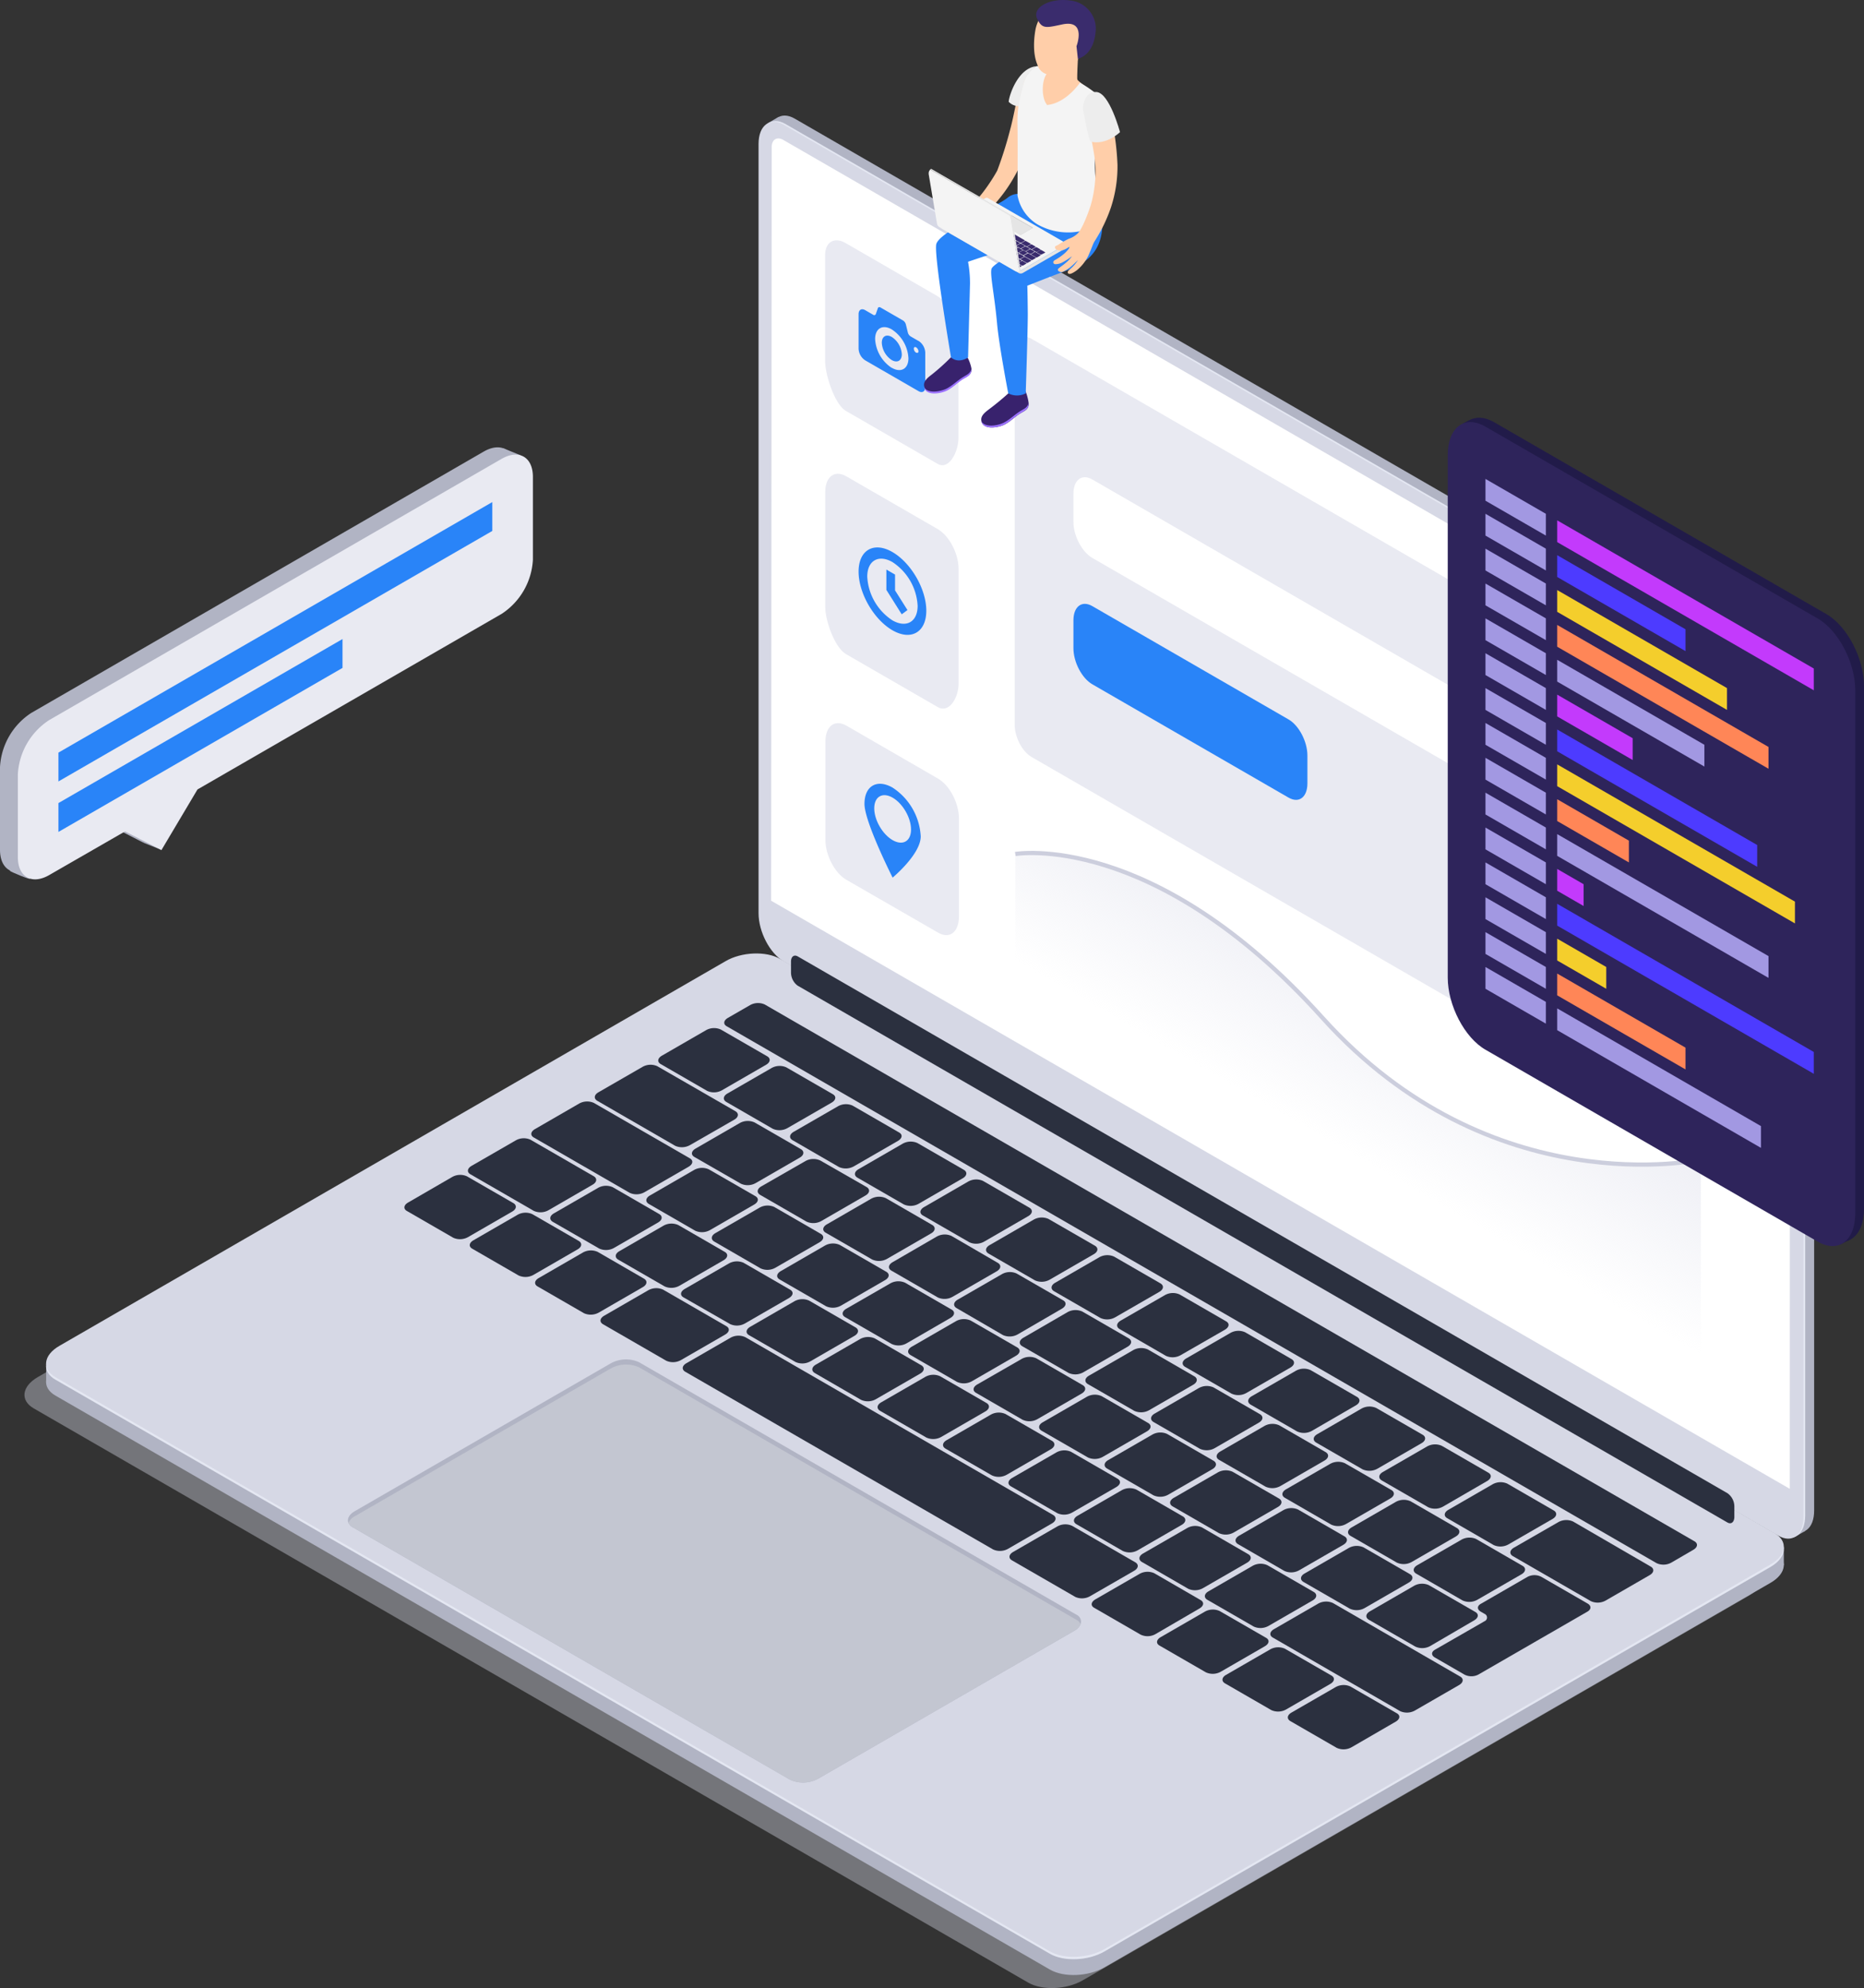 <svg id="图层_1" data-name="图层 1" xmlns="http://www.w3.org/2000/svg" xmlns:xlink="http://www.w3.org/1999/xlink" viewBox="0 0 468.85 500"><rect x="0" y="0" width="468.85" height="500" fill="#333333" stroke="none"/><defs><style>.cls-1{fill:#b1b4c4;}.cls-2{fill:#e4e7f2;}.cls-3,.cls-6{fill:#d6d8e5;}.cls-4{fill:#fff;}.cls-5{opacity:0.5;fill:url(#未命名的渐变);}.cls-5,.cls-6{isolation:isolate;}.cls-6{opacity:0.4;}.cls-7{fill:#2b303f;}.cls-8{fill:#c3c6d1;}.cls-9{fill:#e9eaf2;}.cls-10{fill:#2984f8;}.cls-11{fill:url(#未命名的渐变_2);}.cls-12{fill:none;stroke:#cccedd;stroke-miterlimit:10;stroke-width:1.06px;}.cls-13{fill:#ffcea9;}.cls-14{fill:#38226d;}.cls-15{fill:#9c73ff;}.cls-16{fill:#f4f4f4;}.cls-17{fill:#3a2c6d;}.cls-18{fill:#bfbfbf;}.cls-19{fill:#e5e5e5;}.cls-20{fill:#ededed;}.cls-21{fill:#211b49;}.cls-22{fill:#2e245b;}.cls-23{fill:#a298e2;}.cls-24{fill:#c33afc;}.cls-25{fill:#f4ce2c;}.cls-26{fill:#ff8657;}.cls-27{fill:#4d3bff;}</style><linearGradient id="未命名的渐变" x1="-148.98" y1="-1598.37" x2="-148.98" y2="-1431.1" gradientTransform="matrix(0.87, 0.5, 0, -1.15, 451.71, -1473.62)" gradientUnits="userSpaceOnUse"><stop offset="0.21" stop-color="#fff" stop-opacity="0"/><stop offset="1" stop-color="#fff" stop-opacity="0.2"/></linearGradient><linearGradient id="未命名的渐变_2" x1="351.23" y1="310.02" x2="351.23" y2="264.82" gradientTransform="matrix(0.87, 0.5, 0, -1.15, 36.07, 420.08)" gradientUnits="userSpaceOnUse"><stop offset="0" stop-color="#e9eaf2" stop-opacity="0.8"/><stop offset="1" stop-color="#e9eaf2" stop-opacity="0"/></linearGradient></defs><title>2</title><g id="Слой_2" data-name="Слой 2"><g id="Слой_1-2" data-name="Слой 1-2"><g id="Laptop"><path class="cls-1" d="M450,384.63,199.93,240.23c-3.51-2-6.35-7.46-6.35-12.13V34.63c0-4.68,2.84-6.83,6.35-4.8L450,174.23c3.51,2,6.35,7.46,6.35,12.13V379.83C456.39,384.51,453.55,386.66,450,384.63Z" transform="translate(-0.04 0)"/><polygon class="cls-1" points="451.29 386.63 454.06 385.03 452.86 376.82 451.29 386.63"/><path class="cls-1" d="M193.13,31l2.73-1.58,3.92,2.24s-4.18.63-4.28.61S193.13,31,193.13,31Z" transform="translate(-0.04 0)"/><path class="cls-2" d="M447.75,386,197.64,241.56c-3.51-2-6.36-7.46-6.36-12.14V36c0-4.68,2.85-6.83,6.36-4.8L447.75,175.6c3.51,2,6.35,7.46,6.35,12.14V381.16C454.1,385.83,451.26,388,447.75,386Z" transform="translate(-0.04 0)"/><path class="cls-3" d="M447.31,386.21,197.2,241.81c-3.51-2-6.36-7.46-6.36-12.14V36.2c0-4.67,2.85-6.82,6.36-4.8L447.31,175.8c3.5,2,6.35,7.46,6.35,12.14V381.41C453.66,386.09,450.81,388.24,447.31,386.21Z" transform="translate(-0.04 0)"/><path class="cls-4" d="M450.22,374.44,194,226.53,194.15,37c0-1.94,1.36-2.73,3-1.76l250.11,144.4a6.74,6.74,0,0,1,3,5.27Z" transform="translate(-0.04 0)"/><path class="cls-5" d="M450.14,374.45,194,226.54,194.08,37c0-1.94,1.36-2.73,3-1.76l250.11,144.4a6.74,6.74,0,0,1,3,5.27Z" transform="translate(-0.04 0)"/><path class="cls-6" d="M258.67,498.63,8.56,354.23c-3.51-2-3.07-5.56,1-7.9l167.55-96.74c4-2.33,10.18-2.59,13.68-.56l250.12,144.4c3.5,2,3.06,5.56-1,7.9L272.35,498.07C268.3,500.4,262.17,500.66,258.67,498.63Z" transform="translate(-0.04 0)"/><path class="cls-1" d="M264.13,495.35,14,351c-3.51-2-3.07-5.56,1-7.9l167.55-96.73c4-2.34,10.18-2.6,13.69-.57L446.35,390.2c3.51,2,3.07,5.56-1,7.9L277.82,494.79C273.77,497.12,267.64,497.38,264.13,495.35Z" transform="translate(-0.04 0)"/><polygon class="cls-1" points="11.61 347.69 11.61 342.97 16.91 345.19 11.61 347.69"/><polygon class="cls-1" points="448.68 393.68 448.68 389.07 444.76 390.42 447.36 394.24 448.68 393.68"/><path class="cls-2" d="M264.13,491.38,14,347c-3.51-2-3.07-5.56,1-7.9l167.55-96.74c4-2.34,10.18-2.59,13.69-.56L446.35,386.2c3.51,2,3.07,5.56-1,7.9L277.82,490.81C273.77,493.15,267.64,493.41,264.13,491.38Z" transform="translate(-0.04 0)"/><path class="cls-3" d="M264.13,490.77,14,346.37c-3.51-2-3.07-5.57,1-7.9l167.55-96.74c4-2.34,10.18-2.59,13.69-.57L446.35,385.57c3.51,2,3.07,5.56-1,7.9L277.82,490.2C273.77,492.54,267.64,492.79,264.13,490.77Z" transform="translate(-0.04 0)"/><path class="cls-7" d="M177.91,274.36l-11.64-6.72c-1-.55-.83-1.51.26-2.14l11.12-6.42a4.12,4.12,0,0,1,3.7-.15L193,265.65c.95.55.83,1.51-.27,2.14l-11.11,6.42A4.14,4.14,0,0,1,177.91,274.36Z" transform="translate(-0.04 0)"/><path class="cls-7" d="M194.4,283.88l-11.65-6.73c-.95-.54-.83-1.5.27-2.14l11.11-6.41a4.14,4.14,0,0,1,3.71-.15l11.64,6.72c1,.55.83,1.51-.26,2.14l-11.12,6.41A4.09,4.09,0,0,1,194.4,283.88Z" transform="translate(-0.04 0)"/><path class="cls-7" d="M211.07,293.51l-11.64-6.73c-1-.55-.83-1.51.26-2.14l11.12-6.41a4.09,4.09,0,0,1,3.7-.16l11.65,6.73c1,.54.83,1.5-.27,2.14l-11.11,6.41A4.18,4.18,0,0,1,211.07,293.51Z" transform="translate(-0.04 0)"/><path class="cls-7" d="M227.37,302.91l-11.65-6.72c-.95-.55-.83-1.51.27-2.14l11.11-6.42a4.14,4.14,0,0,1,3.71-.15l11.65,6.72c.95.55.83,1.51-.27,2.14l-11.11,6.42A4.14,4.14,0,0,1,227.37,302.91Z" transform="translate(-0.04 0)"/><path class="cls-7" d="M243.86,312.43l-11.65-6.72c-1-.55-.83-1.51.27-2.14l11.11-6.42a4.14,4.14,0,0,1,3.71-.15l11.64,6.72c.95.55.83,1.51-.27,2.14l-11.11,6.42A4.12,4.12,0,0,1,243.86,312.43Z" transform="translate(-0.04 0)"/><path class="cls-7" d="M260.34,322l-11.64-6.72c-.95-.55-.84-1.51.26-2.14l11.11-6.42a4.14,4.14,0,0,1,3.71-.15l11.65,6.72c.95.55.83,1.51-.27,2.14l-11.11,6.42A4.14,4.14,0,0,1,260.34,322Z" transform="translate(-0.04 0)"/><path class="cls-7" d="M276.83,331.47l-11.65-6.72c-.95-.55-.83-1.51.27-2.14l11.11-6.42a4.14,4.14,0,0,1,3.71-.15l11.64,6.72c.95.55.83,1.51-.26,2.14l-11.12,6.41A4.09,4.09,0,0,1,276.83,331.47Z" transform="translate(-0.04 0)"/><path class="cls-7" d="M293.31,341l-11.64-6.73c-.95-.55-.83-1.5.26-2.14l11.12-6.41a4.09,4.09,0,0,1,3.7-.16l11.65,6.73c1,.55.83,1.5-.27,2.14L297,340.83A4.1,4.1,0,0,1,293.31,341Z" transform="translate(-0.04 0)"/><path class="cls-7" d="M309.8,350.5l-11.65-6.72c-.95-.55-.83-1.51.27-2.14l11.11-6.41a4.11,4.11,0,0,1,3.71-.16l11.64,6.73c.95.54.83,1.5-.26,2.14l-11.11,6.41A4.14,4.14,0,0,1,309.8,350.5Z" transform="translate(-0.04 0)"/><path class="cls-7" d="M326.28,360l-11.64-6.72c-.95-.55-.83-1.51.26-2.14l11.1-6.4a4.12,4.12,0,0,1,3.7-.15l11.65,6.72c.95.55.83,1.51-.27,2.14L330,359.87A4.13,4.13,0,0,1,326.28,360Z" transform="translate(-0.04 0)"/><path class="cls-7" d="M342.77,369.54l-11.65-6.72c-.95-.55-.83-1.51.27-2.14l11.11-6.42a4.14,4.14,0,0,1,3.71-.15l11.65,6.72c.95.55.83,1.51-.27,2.14l-11.11,6.42A4.14,4.14,0,0,1,342.77,369.54Z" transform="translate(-0.04 0)"/><path class="cls-7" d="M359.26,379.06l-11.65-6.72c-.95-.55-.83-1.51.27-2.14L359,363.78a4.14,4.14,0,0,1,3.71-.15l11.64,6.72c1,.55.83,1.51-.27,2.14L363,378.91A4.11,4.11,0,0,1,359.26,379.06Z" transform="translate(-0.04 0)"/><path class="cls-7" d="M375.74,388.58l-11.64-6.73c-1-.55-.84-1.5.26-2.14l11.11-6.41a4.11,4.11,0,0,1,3.71-.16l11.65,6.73c.95.55.83,1.5-.27,2.14l-11.11,6.41A4.11,4.11,0,0,1,375.74,388.58Z" transform="translate(-0.04 0)"/><path class="cls-7" d="M400.17,402.68l-19.59-11.31c-.95-.55-.83-1.51.27-2.14L392,382.82a4.11,4.11,0,0,1,3.71-.16L415.25,394c.95.55.83,1.51-.26,2.14l-11.12,6.42A4.12,4.12,0,0,1,400.17,402.68Z" transform="translate(-0.04 0)"/><path class="cls-7" d="M186.39,297.7,174.74,291c-1-.55-.83-1.51.27-2.14l11.11-6.42a4.14,4.14,0,0,1,3.71-.15L201.47,289c.95.55.83,1.51-.26,2.14l-11.12,6.42A4.12,4.12,0,0,1,186.39,297.7Z" transform="translate(-0.04 0)"/><path class="cls-7" d="M202.9,307.24l-11.64-6.72c-.95-.55-.83-1.51.26-2.14L202.64,292a4.12,4.12,0,0,1,3.7-.15L218,298.53c.95.55.83,1.51-.27,2.14l-11.11,6.42A4.13,4.13,0,0,1,202.9,307.24Z" transform="translate(-0.04 0)"/><path class="cls-7" d="M219.42,316.77l-11.65-6.72c-1-.55-.83-1.51.27-2.14l11.11-6.42a4.14,4.14,0,0,1,3.71-.15l11.64,6.72c.95.55.83,1.51-.26,2.14l-11.12,6.42A4.12,4.12,0,0,1,219.42,316.77Z" transform="translate(-0.04 0)"/><path class="cls-7" d="M235.93,326.31l-11.65-6.73c-.95-.54-.83-1.5.27-2.14L235.66,311a4.11,4.11,0,0,1,3.71-.16L251,317.6c.95.55.83,1.5-.27,2.14l-11.11,6.41A4.07,4.07,0,0,1,235.93,326.31Z" transform="translate(-0.04 0)"/><path class="cls-7" d="M252.31,335.77,240.67,329c-.95-.55-.83-1.5.26-2.14l11.12-6.41a4.09,4.09,0,0,1,3.7-.16L267.4,327c1,.54.83,1.5-.27,2.14L256,335.61A4.13,4.13,0,0,1,252.31,335.77Z" transform="translate(-0.04 0)"/><path class="cls-7" d="M268.83,345.3l-11.65-6.72c-.95-.55-.83-1.51.27-2.14L268.56,330a4.14,4.14,0,0,1,3.71-.15l11.64,6.72c.95.55.83,1.51-.26,2.14l-11.12,6.42A4.12,4.12,0,0,1,268.83,345.3Z" transform="translate(-0.04 0)"/><path class="cls-7" d="M285.34,354.83l-11.65-6.72c-.95-.55-.83-1.51.27-2.14l11.11-6.41a4.11,4.11,0,0,1,3.71-.16l11.65,6.73c.95.54.83,1.5-.27,2.14l-11.11,6.41A4.14,4.14,0,0,1,285.34,354.83Z" transform="translate(-0.04 0)"/><path class="cls-7" d="M301.85,364.37l-11.64-6.72c-.95-.55-.83-1.51.27-2.14l11.11-6.42a4.12,4.12,0,0,1,3.7-.15l11.65,6.72c.95.55.83,1.51-.27,2.14l-11.11,6.42A4.14,4.14,0,0,1,301.85,364.37Z" transform="translate(-0.04 0)"/><path class="cls-7" d="M318.37,373.9l-11.65-6.72c-1-.55-.83-1.51.27-2.14l11.11-6.42a4.14,4.14,0,0,1,3.71-.15l11.64,6.72c.95.55.84,1.51-.26,2.14l-11.11,6.42A4.14,4.14,0,0,1,318.37,373.9Z" transform="translate(-0.04 0)"/><path class="cls-7" d="M334.88,383.44l-11.64-6.73c-.95-.54-.83-1.5.26-2.14l11.12-6.41a4.16,4.16,0,0,1,3.7-.16L350,374.73c.95.55.83,1.51-.27,2.14l-11.11,6.41A4.11,4.11,0,0,1,334.88,383.44Z" transform="translate(-0.04 0)"/><path class="cls-7" d="M351.4,393l-11.65-6.72c-.95-.55-.83-1.51.27-2.14l11.11-6.42a4.14,4.14,0,0,1,3.71-.15l11.64,6.72c.95.55.83,1.51-.26,2.14l-11.12,6.42A4.12,4.12,0,0,1,351.4,393Z" transform="translate(-0.04 0)"/><path class="cls-7" d="M367.91,402.51l-11.64-6.73c-.95-.55-.84-1.5.26-2.14l11.11-6.41a4.11,4.11,0,0,1,3.71-.16L383,393.8c.95.55.83,1.5-.27,2.14l-11.11,6.41A4.11,4.11,0,0,1,367.91,402.51Z" transform="translate(-0.04 0)"/><path class="cls-7" d="M169.87,288.17l-19.58-11.31c-.95-.55-.83-1.5.26-2.14l11.12-6.41a4.09,4.09,0,0,1,3.7-.16L185,279.46c.95.55.83,1.51-.27,2.14L173.58,288A4.15,4.15,0,0,1,169.87,288.17Z" transform="translate(-0.04 0)"/><path class="cls-7" d="M399.37,403.29l-11.64-6.72a3.77,3.77,0,0,0-3.46,0l-11.74,6.78c-1,.55-1,1.44,0,2l.93.54a1,1,0,0,1,0,1.84L361,414.89c-1,.56-1,1.45,0,2l7.41,4.28a3.81,3.81,0,0,0,3.45,0l11.62-6.7,2.4-1.39,1.73-1,1.74-1,10-5.77C400.32,404.73,400.32,403.84,399.37,403.29Z" transform="translate(-0.04 0)"/><path class="cls-7" d="M114.06,311.3l-11.64-6.72c-1-.55-.83-1.51.26-2.14L113.8,296a4.12,4.12,0,0,1,3.7-.15l11.65,6.72c.95.55.83,1.51-.27,2.14l-11.11,6.42A4.15,4.15,0,0,1,114.06,311.3Z" transform="translate(-0.04 0)"/><path class="cls-7" d="M130.5,320.79l-11.64-6.72c-1-.55-.83-1.51.26-2.14l11.12-6.42a4.12,4.12,0,0,1,3.7-.15l11.65,6.72c.95.55.83,1.51-.27,2.14l-11.11,6.42A4.14,4.14,0,0,1,130.5,320.79Z" transform="translate(-0.04 0)"/><path class="cls-7" d="M146.94,330.28l-11.64-6.72c-1-.55-.84-1.51.26-2.14L146.67,315a4.14,4.14,0,0,1,3.71-.15L162,321.57c.95.55.83,1.51-.27,2.14l-11.11,6.42A4.15,4.15,0,0,1,146.94,330.28Z" transform="translate(-0.04 0)"/><path class="cls-7" d="M286.94,411.11l-11.65-6.73c-1-.54-.83-1.5.27-2.14l11.11-6.41a4.11,4.11,0,0,1,3.71-.16L302,402.4c1,.55.83,1.5-.27,2.14L290.64,411A4.06,4.06,0,0,1,286.94,411.11Z" transform="translate(-0.04 0)"/><path class="cls-7" d="M303.37,420.6l-11.64-6.72c-1-.55-.83-1.51.26-2.14l11.12-6.42a4.12,4.12,0,0,1,3.7-.15l11.65,6.72c1,.55.83,1.51-.27,2.14l-11.11,6.42A4.14,4.14,0,0,1,303.37,420.6Z" transform="translate(-0.04 0)"/><path class="cls-7" d="M319.81,430.09l-11.64-6.72c-.95-.55-.83-1.51.26-2.14l11.12-6.42a4.12,4.12,0,0,1,3.7-.15l11.65,6.72c1,.55.83,1.51-.27,2.14l-11.11,6.42A4.14,4.14,0,0,1,319.81,430.09Z" transform="translate(-0.04 0)"/><path class="cls-7" d="M336.25,439.58l-11.64-6.72c-.95-.55-.83-1.51.26-2.14L336,424.3a4.12,4.12,0,0,1,3.7-.15l11.65,6.72c1,.55.83,1.51-.27,2.14L340,439.43A4.13,4.13,0,0,1,336.25,439.58Z" transform="translate(-0.04 0)"/><path class="cls-7" d="M167.61,342.22l-15.88-9.17c-.95-.55-.83-1.51.27-2.14l11.11-6.42a4.14,4.14,0,0,1,3.71-.15l15.88,9.17c1,.55.83,1.5-.27,2.14l-11.11,6.41A4.11,4.11,0,0,1,167.61,342.22Z" transform="translate(-0.04 0)"/><path class="cls-7" d="M270.5,401.62l-15.88-9.17c-1-.55-.83-1.51.26-2.14L266,383.89a4.12,4.12,0,0,1,3.7-.15l15.88,9.17c.95.55.83,1.5-.26,2.14l-11.12,6.41A4.09,4.09,0,0,1,270.5,401.62Z" transform="translate(-0.04 0)"/><path class="cls-7" d="M249.82,389.68,172.41,345c-.95-.55-.83-1.51.26-2.14l11.12-6.42a4.12,4.12,0,0,1,3.7-.15L264.91,381c.95.55.83,1.51-.27,2.14l-11.11,6.42A4.14,4.14,0,0,1,249.82,389.68Z" transform="translate(-0.04 0)"/><path class="cls-7" d="M174.89,309.52l-11.64-6.72c-.95-.55-.83-1.51.27-2.14l11.11-6.42a4.12,4.12,0,0,1,3.7-.15L190,300.81c1,.55.83,1.51-.27,2.14l-11.11,6.42A4.12,4.12,0,0,1,174.89,309.52Z" transform="translate(-0.04 0)"/><path class="cls-7" d="M191.36,319l-11.64-6.73c-.95-.55-.83-1.5.26-2.14l11.12-6.41a4.09,4.09,0,0,1,3.7-.16l11.65,6.73c1,.55.83,1.5-.27,2.14l-11.11,6.41A4.11,4.11,0,0,1,191.36,319Z" transform="translate(-0.04 0)"/><path class="cls-7" d="M207.83,328.53l-11.65-6.72c-1-.55-.83-1.51.27-2.14l11.11-6.42a4.14,4.14,0,0,1,3.71-.15l11.64,6.72c1,.55.84,1.51-.26,2.14l-11.11,6.42A4.14,4.14,0,0,1,207.83,328.53Z" transform="translate(-0.04 0)"/><path class="cls-7" d="M224.3,338l-11.65-6.72c-1-.55-.83-1.51.27-2.14L224,322.76a4.14,4.14,0,0,1,3.71-.15l11.64,6.72c1,.55.83,1.51-.26,2.14L228,337.89A4.12,4.12,0,0,1,224.3,338Z" transform="translate(-0.04 0)"/><path class="cls-7" d="M240.76,347.55l-11.64-6.72c-1-.55-.83-1.51.26-2.14l11.12-6.42a4.12,4.12,0,0,1,3.7-.15l11.65,6.72c1,.55.83,1.51-.27,2.14l-11.11,6.42A4.14,4.14,0,0,1,240.76,347.55Z" transform="translate(-0.04 0)"/><path class="cls-7" d="M257.23,357.06l-11.64-6.73c-1-.55-.84-1.5.26-2.14L257,341.78a4.11,4.11,0,0,1,3.71-.16l11.65,6.73c.95.55.83,1.5-.27,2.14L261,356.9A4.07,4.07,0,0,1,257.23,357.06Z" transform="translate(-0.04 0)"/><path class="cls-7" d="M273.7,366.56l-11.65-6.72c-.95-.55-.83-1.51.27-2.14l11.11-6.42a4.14,4.14,0,0,1,3.71-.15l11.64,6.72c1,.55.83,1.51-.26,2.14l-11.12,6.42A4.12,4.12,0,0,1,273.7,366.56Z" transform="translate(-0.04 0)"/><path class="cls-7" d="M290.17,376.07l-11.65-6.72c-.95-.55-.83-1.51.27-2.14l11.11-6.42a4.14,4.14,0,0,1,3.71-.15l11.64,6.72c.95.55.83,1.51-.27,2.14l-11.11,6.42A4.12,4.12,0,0,1,290.17,376.07Z" transform="translate(-0.04 0)"/><path class="cls-7" d="M306.63,385.58,295,378.86c-.95-.55-.83-1.51.26-2.14l11.12-6.42a4.12,4.12,0,0,1,3.7-.15l11.65,6.72c.95.55.83,1.51-.27,2.14l-11.11,6.42A4.13,4.13,0,0,1,306.63,385.58Z" transform="translate(-0.04 0)"/><path class="cls-7" d="M323.1,395.09l-11.65-6.73c-.95-.55-.83-1.5.27-2.14l11.11-6.41a4.11,4.11,0,0,1,3.71-.16l11.65,6.73c.95.54.83,1.5-.27,2.14l-11.11,6.41A4.11,4.11,0,0,1,323.1,395.09Z" transform="translate(-0.04 0)"/><path class="cls-7" d="M339.57,404.59l-11.65-6.72c-.95-.55-.83-1.51.27-2.14l11.11-6.42a4.14,4.14,0,0,1,3.71-.15l11.64,6.72c1,.55.83,1.51-.26,2.14l-11.12,6.42A4.12,4.12,0,0,1,339.57,404.59Z" transform="translate(-0.04 0)"/><path class="cls-7" d="M356,414.1l-11.64-6.72c-.95-.55-.83-1.51.27-2.14l11.11-6.42a4.12,4.12,0,0,1,3.7-.15l11.65,6.72c1,.55.83,1.51-.27,2.14L359.74,414A4.11,4.11,0,0,1,356,414.1Z" transform="translate(-0.04 0)"/><path class="cls-7" d="M158.43,300l-24.09-13.9c-1-.55-.83-1.51.27-2.14l11.11-6.42a4.14,4.14,0,0,1,3.71-.15l24.08,13.9c1,.55.83,1.51-.26,2.14l-11.12,6.42A4.12,4.12,0,0,1,158.43,300Z" transform="translate(-0.04 0)"/><path class="cls-7" d="M150.74,314l-11.64-6.7c-.95-.55-.84-1.5.26-2.14l11.11-6.41a4.11,4.11,0,0,1,3.71-.16l11.65,6.73c.95.54.83,1.5-.27,2.14l-11.11,6.41A4.11,4.11,0,0,1,150.74,314Z" transform="translate(-0.04 0)"/><path class="cls-7" d="M167.21,323.53l-11.65-6.72c-.95-.55-.83-1.51.27-2.14l11.11-6.42a4.14,4.14,0,0,1,3.71-.15l11.64,6.72c1,.55.83,1.51-.26,2.14l-11.12,6.42A4.12,4.12,0,0,1,167.21,323.53Z" transform="translate(-0.04 0)"/><path class="cls-7" d="M183.67,333,172,326.31c-1-.55-.83-1.5.27-2.14l11.11-6.41a4.11,4.11,0,0,1,3.71-.16l11.65,6.73c1,.55.83,1.5-.27,2.14l-11.11,6.41A4.1,4.1,0,0,1,183.67,333Z" transform="translate(-0.04 0)"/><path class="cls-7" d="M200.13,342.54l-11.64-6.72c-1-.55-.83-1.51.27-2.14l11.11-6.42a4.12,4.12,0,0,1,3.7-.15l11.65,6.72c.95.55.83,1.51-.27,2.14l-11.11,6.42A4.14,4.14,0,0,1,200.13,342.54Z" transform="translate(-0.04 0)"/><path class="cls-7" d="M216.6,352.05,205,345.33c-.95-.55-.83-1.51.27-2.14l11.11-6.42a4.14,4.14,0,0,1,3.71-.15l11.64,6.72c1,.55.84,1.51-.26,2.14l-11.11,6.41A4.09,4.09,0,0,1,216.6,352.05Z" transform="translate(-0.04 0)"/><path class="cls-7" d="M233.06,361.55l-11.64-6.72c-.95-.55-.83-1.51.26-2.14l11.12-6.42a4.12,4.12,0,0,1,3.7-.15l11.65,6.72c.95.55.83,1.51-.27,2.14l-11.11,6.42A4.14,4.14,0,0,1,233.06,361.55Z" transform="translate(-0.04 0)"/><path class="cls-7" d="M249.53,371.06l-11.65-6.72c-.95-.55-.83-1.51.27-2.14l11.11-6.42a4.14,4.14,0,0,1,3.71-.15l11.64,6.72c.95.55.83,1.51-.26,2.14l-11.11,6.42A4.14,4.14,0,0,1,249.53,371.06Z" transform="translate(-0.04 0)"/><path class="cls-7" d="M266,380.57l-11.64-6.73c-1-.55-.83-1.5.26-2.14l11.12-6.41a4.09,4.09,0,0,1,3.7-.16l11.65,6.73c1,.54.83,1.5-.27,2.14l-11.11,6.41A4.11,4.11,0,0,1,266,380.57Z" transform="translate(-0.04 0)"/><path class="cls-7" d="M282.46,390.07l-11.65-6.72c-.95-.55-.83-1.51.27-2.14l11.11-6.42a4.14,4.14,0,0,1,3.71-.15l11.64,6.72c.95.55.83,1.51-.26,2.14l-11.12,6.42A4.12,4.12,0,0,1,282.46,390.07Z" transform="translate(-0.04 0)"/><path class="cls-7" d="M298.92,399.58l-11.64-6.73c-.95-.54-.83-1.5.26-2.14l11.12-6.41a4.09,4.09,0,0,1,3.7-.16L314,390.87c.95.55.83,1.5-.27,2.14l-11.11,6.41A4.09,4.09,0,0,1,298.92,399.58Z" transform="translate(-0.04 0)"/><path class="cls-7" d="M315.39,409.08l-11.65-6.72c-.95-.55-.83-1.51.27-2.14l11.11-6.42a4.14,4.14,0,0,1,3.71-.15l11.64,6.72c.95.55.83,1.51-.26,2.14l-11.12,6.42A4.12,4.12,0,0,1,315.39,409.08Z" transform="translate(-0.04 0)"/><path class="cls-7" d="M352.23,430.36l-32-18.49c-1-.55-.84-1.51.26-2.14l11.11-6.42a4.14,4.14,0,0,1,3.71-.15l32,18.49c.95.54.83,1.5-.27,2.14l-11.11,6.41A4.16,4.16,0,0,1,352.23,430.36Z" transform="translate(-0.04 0)"/><path class="cls-7" d="M134.28,304.52l-15.88-9.17c-1-.55-.83-1.51.26-2.14l11.12-6.41a4.09,4.09,0,0,1,3.7-.16l15.88,9.17c.95.55.83,1.51-.26,2.14L138,304.37A4.1,4.1,0,0,1,134.28,304.52Z" transform="translate(-0.04 0)"/><path class="cls-7" d="M416.71,393.13l-233.84-135c-1-.54-.83-1.5.27-2.14l5.56-3.2a4.09,4.09,0,0,1,3.7-.16l233.84,135c.95.55.83,1.5-.27,2.14L420.42,393A4.11,4.11,0,0,1,416.71,393.13Z" transform="translate(-0.04 0)"/><path class="cls-1" d="M271.85,408.48a3.52,3.52,0,0,1-1.62,1.68l-64.34,37.15a7.93,7.93,0,0,1-7.13.29l-110-63.49A2.42,2.42,0,0,1,87.68,383c-.4-1,.16-2.11,1.62-2.95l64.35-37.16a7.93,7.93,0,0,1,7.13-.29l110,63.49A1.94,1.94,0,0,1,271.85,408.48Z" transform="translate(-0.04 0)"/><path class="cls-8" d="M271.85,408.48a3.52,3.52,0,0,1-1.62,1.68l-64.34,37.15a7.93,7.93,0,0,1-7.13.29l-110-63.49A2.42,2.42,0,0,1,87.68,383a3.59,3.59,0,0,1,1.62-1.67l64.35-37.15a8,8,0,0,1,7.13-.3l110,63.5A2.42,2.42,0,0,1,271.85,408.48Z" transform="translate(-0.04 0)"/><path class="cls-7" d="M434.51,382.89l-233.84-135A4.13,4.13,0,0,1,199,244.6v-2.75c0-1.27.77-1.85,1.72-1.3l233.84,135a4.12,4.12,0,0,1,1.72,3.28v2.75C436.23,382.86,435.46,383.44,434.51,382.89Z" transform="translate(-0.04 0)"/><path class="cls-9" d="M236,234.56l-23.1-13.31c-2.89-1.67-5.24-6.16-5.24-10V186.48c0-3.86,2.35-5.63,5.24-4L236,195.83c2.9,1.67,5.24,6.16,5.24,10V230.6C241.2,234.46,238.86,236.23,236,234.56Z" transform="translate(-0.04 0)"/><path class="cls-9" d="M235.91,177.83l-23.06-13.31c-2.89-1.67-5.24-8.5-5.24-11.84V123.76c0-3.86,2.35-5.63,5.24-4l23.06,13.31c2.9,1.67,5.24,6.16,5.24,10V172C241.15,175.39,238.81,179.5,235.91,177.83Z" transform="translate(-0.04 0)"/><path class="cls-10" d="M224.51,158.51c-4.69-2.71-8.51-9.33-8.51-14.75s3.82-7.63,8.51-4.92,8.52,9.33,8.52,14.75S229.21,161.22,224.51,158.51Zm0-17.15c-3.49-2-6.33-.37-6.33,3.66a14,14,0,0,0,6.33,11c3.5,2,6.34.38,6.34-3.65A14,14,0,0,0,224.51,141.36Z" transform="translate(-0.04 0)"/><polygon class="cls-10" points="226.81 154.5 222.95 148.36 222.95 143.25 225.13 144.51 225.13 148.48 228.25 153.43 226.81 154.5"/><path class="cls-9" d="M235.88,116.66l-23.06-13.31c-2.89-1.68-5.24-9.2-5.24-12.55V64.18c0-3.34,2.35-4.7,5.24-3L235.88,74.5a11.57,11.57,0,0,1,5.24,9.07V110.2C241.12,113.51,238.78,118.33,235.88,116.66Z" transform="translate(-0.04 0)"/><path class="cls-10" d="M224.35,84.75c-1.39-.8-2.51-.15-2.51,1.46a5.54,5.54,0,0,0,2.51,4.35c1.39.8,2.52.15,2.52-1.45A5.6,5.6,0,0,0,224.35,84.75Zm6.71,1-2-1.16a1.64,1.64,0,0,1-.66-.93l-.52-2.11a1.71,1.71,0,0,0-.67-.93l-5.7-3.29c-.28-.16-.57-.09-.66.17l-.52,1.5a.43.43,0,0,1-.56.23l-.1-.06-2-1.16c-.92-.54-1.67-.1-1.67,1v8.72a3.69,3.69,0,0,0,1.67,2.9l13.42,7.75c.92.53,1.68.1,1.68-1V88.63a3.72,3.72,0,0,0-1.71-2.91Zm-6.71,6.78a9.29,9.29,0,0,1-4.19-7.26c0-2.68,1.88-3.76,4.19-2.42a9.24,9.24,0,0,1,4.19,7.26c0,2.64-1.87,3.73-4.19,2.39Zm6.12-3.83a1.27,1.27,0,0,1-.58-1c0-.38.26-.53.58-.34a1.28,1.28,0,0,1,.59,1c0,.35-.26.5-.59.31Z" transform="translate(-0.04 0)"/><path class="cls-10" d="M231.63,210.35c0,4.51-7.07,10.37-7.07,10.37s-7.08-14-7.08-18.54,3.17-6.34,7.08-4.09A15.65,15.65,0,0,1,231.63,210.35Z" transform="translate(-0.04 0)"/><ellipse class="cls-9" cx="224.56" cy="205.96" rx="3.78" ry="6.54" transform="translate(-72.93 139.87) rotate(-30)"/><path class="cls-9" d="M399.13,271,259.52,190.39c-2.36-1.35-4.26-5-4.26-8.13V88.43c0-3.13,1.9-4.57,4.26-3.21l139.61,80.6c2.35,1.36,4.25,5,4.25,8.14v93.82C403.38,270.92,401.48,272.36,399.13,271Z" transform="translate(-0.04 0)"/><path class="cls-4" d="M383,202.79,274.79,140.32c-2.62-1.52-4.75-5.58-4.75-9.07v-7.07c0-3.5,2.13-5.1,4.75-3.59L383,183.06c2.62,1.51,4.74,5.57,4.74,9.07v7.07C387.74,202.7,385.62,204.3,383,202.79Z" transform="translate(-0.04 0)"/><path class="cls-10" d="M324.15,200.6l-49.36-28.5c-2.62-1.51-4.75-5.57-4.75-9.07v-7c0-3.5,2.13-5.1,4.75-3.59l49.36,28.5c2.62,1.51,4.74,5.57,4.74,9.07v7C328.89,200.5,326.77,202.11,324.15,200.6Z" transform="translate(-0.04 0)"/><path class="cls-11" d="M427.86,291.64s-52.63,11.6-95.18-35.66-77.26-41.2-77.26-41.2v29.5l172.44,99.55Z" transform="translate(-0.04 0)"/><path class="cls-12" d="M427.86,291.64s-52.63,11.6-95.18-35.66-77.26-41.2-77.26-41.2" transform="translate(-0.04 0)"/></g><g id="Men_12" data-name="Men 12"><path id="_Контур_" data-name=" Контур " class="cls-13" d="M255.19,44.4a38.78,38.78,0,0,1-5.57,7.6c-.6.7-5.23-1.07-4.26-1.57s4-4.72,5.52-7.54a97.43,97.43,0,0,0,3.24-10.29c.95-3.45,1.77-8.51,2.47-10.89a4.65,4.65,0,0,1,3.54-3.61c1.67-.39,2.75.07,2.44,2.09C262,23.71,259.27,37.45,255.19,44.4Z" transform="translate(-0.04 0)"/><path class="cls-14" d="M257.84,98.25c-1.43,1.17-3.55.1-3.66.21a67.52,67.52,0,0,1-5.29,4.41c-.9.7-2.29,1.64-2,3,.45,2.41,4.32,1.67,5.78.93s2.66-2,4-2.82c1-.62,2-.93,2.11-2.18C258.87,101.05,258.1,98.22,257.84,98.25Z" transform="translate(-0.04 0)"/><path class="cls-15" d="M258.76,101.3c-.19,1.19-1.15,1.52-2.13,2.13-1.4.87-2.64,2.13-4.1,2.87s-4.71,1.36-5.66-.37c.51,2.33,4.32,1.6,5.76.87s2.66-2,4-2.82c1-.62,2-.93,2.11-2.18A2.79,2.79,0,0,0,258.76,101.3Z" transform="translate(-0.04 0)"/><path class="cls-14" d="M243.28,89.86c-1.43,1.17-3.94-.1-4.05,0a53.14,53.14,0,0,1-4.73,4.27c-.9.71-2.29,1.65-2,3,.45,2.42,4.32,1.68,5.79.94s2.65-2,4-2.83c1-.61,2-.93,2.11-2.17C244.48,92.32,243.54,89.83,243.28,89.86Z" transform="translate(-0.04 0)"/><path class="cls-15" d="M244.35,92.74c-.19,1.19-1.15,1.52-2.13,2.13-1.4.87-2.64,2.13-4.1,2.87s-4.72,1.36-5.66-.37c.51,2.33,4.31,1.6,5.76.87s2.65-2,4-2.83c1-.61,2-.92,2.11-2.17A2.79,2.79,0,0,0,244.35,92.74Z" transform="translate(-0.04 0)"/><path id="_Контур_2" data-name=" Контур 2" class="cls-10" d="M277,52.24c1.59,9.94-2.82,13.65-8.56,15.76-4.12,1.52-10,3.86-10,3.86s.08,2.18.12,7.07c0,4.31-.52,20-.52,20a4.81,4.81,0,0,1-4.4,0s-2.31-12.05-2.8-17.49c-.67-7.37-1.8-12.2-1.42-13.79.33-1.4,8.39-5.36,11-7.48l-16.89,5.66a29.52,29.52,0,0,1,.49,5.55c-.15,5.85-.48,18.52-.48,18.52s-2.31,1.67-4.29,0c0,0-4.25-25.07-3.73-28.39.49-3.15,15.37-9.59,18-11.81a4.21,4.21,0,0,1,3.3-.89Z" transform="translate(-0.04 0)"/><g id="_Группа_" data-name=" Группа "><g id="_Группа_2" data-name=" Группа 2"><path id="_Контур_3" data-name=" Контур 3" class="cls-16" d="M236.54,56.38l11.35-6.55a.63.63,0,0,1,.65,0l19.9,11.49-11.67,6.74Z" transform="translate(-0.04 0)"/><path class="cls-17" d="M257.3,65.65l.87.5c.07,0,.06.11,0,.16l-.83.48a.32.32,0,0,1-.27,0l-.87-.5c-.07,0-.06-.11,0-.16l.83-.48A.32.32,0,0,1,257.3,65.65Z" transform="translate(-0.04 0)"/><path class="cls-17" d="M256.08,65l.86.49c.07,0,.06.12,0,.16l-.82.48a.34.34,0,0,1-.28,0l-.86-.5c-.07,0-.06-.11,0-.16l.82-.47A.28.28,0,0,1,256.08,65Z" transform="translate(-0.04 0)"/><path class="cls-17" d="M254.84,64.23l.86.5c.07,0,.07.11,0,.16l-.82.47a.34.34,0,0,1-.28,0l-.86-.5c-.07,0-.06-.11,0-.16l.82-.48A.31.31,0,0,1,254.84,64.23Z" transform="translate(-0.04 0)"/><path class="cls-17" d="M253.63,63.53l.86.5c.07,0,.07.11,0,.16l-.82.48a.34.34,0,0,1-.28,0l-.86-.5c-.07,0-.06-.11,0-.16l.82-.48A.34.34,0,0,1,253.63,63.53Z" transform="translate(-0.04 0)"/><path class="cls-17" d="M252.4,62.82l.87.5c.07,0,.06.12,0,.16l-.83.48a.32.32,0,0,1-.27,0l-.87-.5c-.07,0-.06-.11,0-.16l.83-.47A.29.29,0,0,1,252.4,62.82Z" transform="translate(-0.04 0)"/><path class="cls-17" d="M251.18,62.12l.87.5c.07,0,.06.11,0,.16l-.83.47a.32.32,0,0,1-.27,0l-.87-.5c-.07,0-.06-.11,0-.15l.83-.48A.32.32,0,0,1,251.18,62.12Z" transform="translate(-0.04 0)"/><path class="cls-17" d="M250,61.41l.86.5c.07,0,.06.11,0,.16l-.82.48a.34.34,0,0,1-.28,0l-.86-.5c-.07,0-.07-.11,0-.16l.82-.48A.34.34,0,0,1,250,61.41Z" transform="translate(-0.04 0)"/><path class="cls-17" d="M248.73,60.7l.87.5c.07,0,.06.12,0,.16l-.83.48a.32.32,0,0,1-.27,0l-.87-.5c-.07,0-.06-.11,0-.16l.83-.47A.29.29,0,0,1,248.73,60.7Z" transform="translate(-0.04 0)"/><path class="cls-17" d="M247.51,60l.86.5c.07,0,.06.11,0,.16l-.82.47a.34.34,0,0,1-.28,0l-.86-.5c-.07,0-.06-.11,0-.15l.82-.48A.34.34,0,0,1,247.51,60Z" transform="translate(-0.04 0)"/><path class="cls-17" d="M246.28,59.29l.87.5c.07,0,.06.11,0,.16l-.83.48a.32.32,0,0,1-.27,0l-.87-.5c-.07,0-.06-.11,0-.16l.83-.48A.32.32,0,0,1,246.28,59.29Z" transform="translate(-0.04 0)"/><path class="cls-17" d="M245.06,58.58l.86.5c.07,0,.07.11,0,.16l-.82.48a.34.34,0,0,1-.28,0l-.86-.5c-.07,0-.06-.11,0-.16l.82-.47A.31.31,0,0,1,245.06,58.58Z" transform="translate(-0.04 0)"/><path class="cls-17" d="M243.84,57.88l.86.5c.07,0,.06.11,0,.16l-.83.47a.32.32,0,0,1-.27,0l-.87-.5c-.07,0-.06-.11,0-.16l.83-.47A.34.34,0,0,1,243.84,57.88Z" transform="translate(-0.04 0)"/><path class="cls-17" d="M242.61,57.17l.87.5c.07,0,.06.11,0,.16l-.83.47a.32.32,0,0,1-.27,0l-.87-.5c-.07,0-.06-.12,0-.16l.83-.48A.29.29,0,0,1,242.61,57.17Z" transform="translate(-0.04 0)"/><path class="cls-17" d="M240.8,56.12l1.45.84c.07,0,.06.11,0,.16l-.82.48a.34.34,0,0,1-.28,0l-1.45-.84c-.07,0-.07-.11,0-.16l.82-.48A.34.34,0,0,1,240.8,56.12Z" transform="translate(-0.04 0)"/><path class="cls-17" d="M256.67,63.92l.87.5c.07,0,.06.11,0,.16l-.83.47a.26.26,0,0,1-.27,0l-.87-.49c-.07,0-.06-.12,0-.16l.83-.48A.32.32,0,0,1,256.67,63.92Z" transform="translate(-0.04 0)"/><path class="cls-17" d="M255.45,63.21l.86.5c.07,0,.06.11,0,.16l-.82.48a.34.34,0,0,1-.28,0l-.86-.5c-.07,0-.07-.11,0-.16l.82-.48A.34.34,0,0,1,255.45,63.21Z" transform="translate(-0.04 0)"/><path class="cls-17" d="M254.22,62.5l.86.5c.08,0,.07.11,0,.16l-.82.48a.34.34,0,0,1-.28,0l-.86-.5c-.07,0-.06-.11,0-.16l.82-.48A.34.34,0,0,1,254.22,62.5Z" transform="translate(-0.04 0)"/><path class="cls-17" d="M253,61.79l.87.5c.07,0,.06.12,0,.16l-.83.48a.32.32,0,0,1-.27,0l-.87-.5c-.07,0-.06-.11,0-.16l.83-.47A.29.29,0,0,1,253,61.79Z" transform="translate(-0.04 0)"/><path class="cls-17" d="M251.78,61.09l.86.5c.07,0,.06.11,0,.16l-.82.48a.34.34,0,0,1-.28,0l-.86-.5c-.07,0-.07-.11,0-.16l.82-.48A.34.34,0,0,1,251.78,61.09Z" transform="translate(-0.04 0)"/><path class="cls-17" d="M250.55,60.38l.87.5c.07,0,.06.12,0,.16l-.83.48a.32.32,0,0,1-.27,0l-.87-.5c-.07,0-.06-.11,0-.16l.83-.47A.29.29,0,0,1,250.55,60.38Z" transform="translate(-0.04 0)"/><path class="cls-17" d="M249.32,59.68l.87.5c.07,0,.06.11,0,.15l-.83.48a.32.32,0,0,1-.27,0l-.87-.5c-.07,0-.06-.11,0-.16l.83-.47A.32.32,0,0,1,249.32,59.68Z" transform="translate(-0.04 0)"/><path class="cls-17" d="M248.1,59l.86.5c.07,0,.06.11,0,.16l-.82.47a.34.34,0,0,1-.28,0l-.86-.5c-.07,0-.06-.11,0-.15l.82-.48A.34.34,0,0,1,248.1,59Z" transform="translate(-0.04 0)"/><path class="cls-17" d="M246.87,58.26l.87.5c.07,0,.06.11,0,.16l-.83.47a.32.32,0,0,1-.27,0l-.87-.5c-.07,0-.06-.12,0-.16l.83-.48A.29.29,0,0,1,246.87,58.26Z" transform="translate(-0.04 0)"/><path class="cls-17" d="M245.65,57.55l.86.5c.07,0,.06.11,0,.16l-.83.48a.32.32,0,0,1-.27,0l-.87-.5c-.07,0-.06-.11,0-.16l.83-.48A.34.34,0,0,1,245.65,57.55Z" transform="translate(-0.04 0)"/><path class="cls-17" d="M244.42,56.84l.86.5c.07,0,.07.11,0,.16l-.82.48a.34.34,0,0,1-.28,0l-.86-.5c-.07,0-.06-.11,0-.16l.82-.48A.34.34,0,0,1,244.42,56.84Z" transform="translate(-0.04 0)"/><path class="cls-17" d="M243.19,56.14l.87.49c.07,0,.06.12,0,.16l-.83.48a.32.32,0,0,1-.27,0l-.87-.5c-.07,0-.06-.11,0-.16l.83-.47A.26.26,0,0,1,243.19,56.14Z" transform="translate(-0.04 0)"/><path class="cls-17" d="M257.9,64.63l1.45.84c.07,0,.07.11,0,.16l-.82.47a.34.34,0,0,1-.28,0l-1.45-.84c-.07,0-.06-.11,0-.16l.82-.47A.34.34,0,0,1,257.9,64.63Z" transform="translate(-0.04 0)"/><path class="cls-17" d="M240.86,56.08l.86.5a.3.3,0,0,0,.26,0l.87-.51a.09.09,0,0,0,.05-.1.12.12,0,0,0-.05,0h-.07c-.06,0-.06-.09,0-.13l.92-.53c.08,0,.08-.11,0-.15l-.55-.32a.3.3,0,0,0-.26,0l-.86.5-.18.1-.13.08-.13.07-.74.43A.08.08,0,0,0,240.86,56.08Z" transform="translate(-0.04 0)"/><path class="cls-17" d="M262,62.91l.87.5c.07,0,.06.11,0,.16L262,64a.26.26,0,0,1-.27,0l-.87-.49a.09.09,0,0,1,0-.16l.83-.48A.32.32,0,0,1,262,62.91Z" transform="translate(-0.04 0)"/><path class="cls-17" d="M260.82,62.2l.87.5c.07,0,.06.12,0,.16l-.83.48a.32.32,0,0,1-.27,0l-.87-.5c-.07,0-.06-.11,0-.16l.83-.47A.29.29,0,0,1,260.82,62.2Z" transform="translate(-0.04 0)"/><path class="cls-17" d="M259.6,61.5l.87.5c.07,0,.06.11,0,.16l-.83.47a.32.32,0,0,1-.27,0l-.87-.5c-.07,0-.06-.12,0-.16l.83-.48A.29.29,0,0,1,259.6,61.5Z" transform="translate(-0.04 0)"/><path class="cls-17" d="M249.21,55.5l.86.5c.07,0,.06.11,0,.16l-.82.47a.34.34,0,0,1-.28,0l-.86-.5c-.08,0-.07-.11,0-.16l.82-.47A.34.34,0,0,1,249.21,55.5Z" transform="translate(-0.04 0)"/><path class="cls-17" d="M248,54.79l.87.5c.07,0,.06.11,0,.16l-.83.48a.32.32,0,0,1-.27,0l-.87-.5c-.07,0-.06-.11,0-.16l.83-.48A.32.32,0,0,1,248,54.79Z" transform="translate(-0.04 0)"/><path class="cls-17" d="M246.76,54.09l.87.5c.07,0,.06.11,0,.16l-.83.47a.32.32,0,0,1-.27,0l-.87-.5c-.07,0-.06-.11,0-.15l.83-.48A.32.32,0,0,1,246.76,54.09Z" transform="translate(-0.04 0)"/><path class="cls-17" d="M245.54,53.38l.87.5c.07,0,.06.11,0,.16l-.83.48a.32.32,0,0,1-.27,0l-.87-.5c-.07,0-.06-.11,0-.16l.83-.48A.32.32,0,0,1,245.54,53.38Z" transform="translate(-0.04 0)"/><path class="cls-17" d="M258.07,60.61l1.18.68c.07,0,.06.12,0,.16l-.83.48a.32.32,0,0,1-.27,0L257,61.26c-.07,0-.07-.11,0-.16l.82-.48A.36.36,0,0,1,258.07,60.61Z" transform="translate(-0.04 0)"/><path class="cls-17" d="M250.43,56.2l1.18.68c.07,0,.06.11,0,.16l-.83.48a.32.32,0,0,1-.27,0l-1.18-.68c-.07,0-.07-.11,0-.16l.82-.48A.34.34,0,0,1,250.43,56.2Z" transform="translate(-0.04 0)"/><path class="cls-17" d="M252,57.09l5.75,3.32c.07,0,.06.11,0,.16l-.82.47a.34.34,0,0,1-.28,0l-5.75-3.32c-.07,0-.06-.11,0-.15l.83-.48A.32.32,0,0,1,252,57.09Z" transform="translate(-0.04 0)"/><path class="cls-17" d="M257.53,63l.86.5c.07,0,.06.11,0,.16l-.82.48a.34.34,0,0,1-.28,0l-.86-.5c-.07,0-.07-.11,0-.16l.82-.48A.34.34,0,0,1,257.53,63Z" transform="translate(-0.04 0)"/><path class="cls-17" d="M256.3,62.33l.87.5c.07,0,.06.12,0,.16l-.83.48a.32.32,0,0,1-.27,0l-.87-.5c-.07,0-.06-.11,0-.16l.83-.47A.29.29,0,0,1,256.3,62.33Z" transform="translate(-0.04 0)"/><path class="cls-17" d="M255.08,61.63l.87.5c.07,0,.06.11,0,.16l-.83.47a.34.34,0,0,1-.28,0l-.86-.5a.09.09,0,0,1,0-.16l.83-.48A.29.29,0,0,1,255.08,61.63Z" transform="translate(-0.04 0)"/><path class="cls-17" d="M253.86,60.92l.86.5c.07,0,.06.11,0,.16l-.82.48a.34.34,0,0,1-.28,0l-.86-.5c-.07,0-.06-.11,0-.16l.82-.48A.34.34,0,0,1,253.86,60.92Z" transform="translate(-0.04 0)"/><path class="cls-17" d="M252.63,60.22l.87.5c.07,0,.06.11,0,.16l-.83.47a.32.32,0,0,1-.27,0l-.87-.5c-.07,0-.06-.11,0-.16l.83-.47A.32.32,0,0,1,252.63,60.22Z" transform="translate(-0.04 0)"/><path class="cls-17" d="M251.41,59.51l.87.5c.07,0,.06.11,0,.16l-.83.48a.32.32,0,0,1-.27,0l-.87-.5c-.07,0-.06-.11,0-.16l.83-.48A.32.32,0,0,1,251.41,59.51Z" transform="translate(-0.04 0)"/><path class="cls-17" d="M250.19,58.8l.86.5c.07,0,.07.12,0,.16l-.82.48a.34.34,0,0,1-.28,0l-.86-.5c-.07,0-.06-.11,0-.16l.82-.47A.31.31,0,0,1,250.19,58.8Z" transform="translate(-0.04 0)"/><path class="cls-17" d="M249,58.1l.86.5c.07,0,.06.11,0,.16l-.82.47a.28.28,0,0,1-.28,0l-.86-.49c-.07,0-.07-.12,0-.16l.82-.48A.34.34,0,0,1,249,58.1Z" transform="translate(-0.04 0)"/><path class="cls-17" d="M247.74,57.39l.87.5c.07,0,.06.11,0,.16l-.83.48a.32.32,0,0,1-.27,0l-.87-.5c-.07,0-.06-.11,0-.16l.83-.48A.32.32,0,0,1,247.74,57.39Z" transform="translate(-0.04 0)"/><path class="cls-17" d="M246.52,56.69l.86.5c.08,0,.07.11,0,.15l-.83.48a.34.34,0,0,1-.28,0l-.86-.5c-.07,0-.06-.11,0-.16l.82-.47A.3.3,0,0,1,246.52,56.69Z" transform="translate(-0.04 0)"/><path class="cls-17" d="M245.3,56l.86.5c.07,0,.06.11,0,.16l-.82.48a.34.34,0,0,1-.28,0l-.86-.5c-.07,0-.06-.11,0-.16L245,56A.32.32,0,0,1,245.3,56Z" transform="translate(-0.04 0)"/><path class="cls-17" d="M244.07,55.27l.87.5c.07,0,.06.12,0,.16l-.83.48a.32.32,0,0,1-.27,0l-.87-.5c-.07,0-.06-.11,0-.16l.83-.47A.29.29,0,0,1,244.07,55.27Z" transform="translate(-0.04 0)"/><path class="cls-17" d="M258.75,63.75l1.79,1c.07,0,.06.11,0,.16l-.83.48a.32.32,0,0,1-.27,0l-1.79-1c-.07,0-.06-.11,0-.16l.82-.47A.31.31,0,0,1,258.75,63.75Z" transform="translate(-0.04 0)"/><path class="cls-17" d="M259.32,62.71l.86.5c.08,0,.07.11,0,.15l-.82.48a.34.34,0,0,1-.28,0l-.86-.5c-.07,0-.06-.11,0-.16l.82-.47A.34.34,0,0,1,259.32,62.71Z" transform="translate(-0.04 0)"/><path class="cls-17" d="M258.1,62l.86.5c.07,0,.06.11,0,.16l-.82.48a.34.34,0,0,1-.28,0l-.86-.5c-.07,0-.06-.11,0-.16l.82-.48A.34.34,0,0,1,258.1,62Z" transform="translate(-0.04 0)"/><path class="cls-17" d="M256.87,61.29l.87.5c.07,0,.06.12,0,.16l-.83.48a.32.32,0,0,1-.27,0l-.87-.5c-.07,0-.06-.11,0-.16l.83-.47A.29.29,0,0,1,256.87,61.29Z" transform="translate(-0.04 0)"/><path class="cls-17" d="M255.65,60.59l.87.5c.07,0,.06.11,0,.16l-.83.47a.26.26,0,0,1-.27,0l-.87-.49a.09.09,0,0,1,0-.16l.83-.48A.32.32,0,0,1,255.65,60.59Z" transform="translate(-0.04 0)"/><path class="cls-17" d="M254.43,59.88l.86.5c.07,0,.07.11,0,.16l-.82.48a.34.34,0,0,1-.28,0l-.86-.5c-.07,0-.06-.11,0-.16l.82-.48A.34.34,0,0,1,254.43,59.88Z" transform="translate(-0.04 0)"/><path class="cls-17" d="M253.21,59.18l.86.5c.07,0,.06.11,0,.15l-.82.48a.34.34,0,0,1-.28,0l-.86-.5c-.07,0-.07-.11,0-.16l.82-.47A.34.34,0,0,1,253.21,59.18Z" transform="translate(-0.04 0)"/><path class="cls-17" d="M252,58.47l.87.5c.07,0,.06.11,0,.16l-.83.48a.32.32,0,0,1-.27,0l-.87-.5c-.07,0-.06-.11,0-.16l.83-.48A.32.32,0,0,1,252,58.47Z" transform="translate(-0.04 0)"/><path class="cls-17" d="M250.76,57.76l.87.5c.07,0,.06.12,0,.16l-.83.48a.32.32,0,0,1-.27,0l-.87-.5c-.07,0-.06-.11,0-.16l.83-.47A.29.29,0,0,1,250.76,57.76Z" transform="translate(-0.04 0)"/><path class="cls-17" d="M249.54,57.06l.86.5c.07,0,.06.11,0,.16l-.82.47a.34.34,0,0,1-.28,0l-.86-.5c-.07,0-.06-.12,0-.16l.82-.48A.31.31,0,0,1,249.54,57.06Z" transform="translate(-0.04 0)"/><path class="cls-17" d="M248.32,56.35l.86.5c.07,0,.06.11,0,.16l-.82.48a.34.34,0,0,1-.28,0l-.86-.5c-.08,0-.07-.11,0-.16l.82-.48A.34.34,0,0,1,248.32,56.35Z" transform="translate(-0.04 0)"/><path class="cls-17" d="M247.09,55.65l.87.5c.07,0,.06.11,0,.16l-.83.47a.32.32,0,0,1-.27,0l-.87-.5c-.07,0-.06-.11,0-.15l.83-.48A.32.32,0,0,1,247.09,55.65Z" transform="translate(-0.04 0)"/><path class="cls-17" d="M244.36,54.07l2.38,1.37c.07,0,.06.11,0,.16l-.83.48a.34.34,0,0,1-.28,0l-2.37-1.38c-.07,0-.07-.11,0-.15l.82-.48A.34.34,0,0,1,244.36,54.07Z" transform="translate(-0.04 0)"/><path class="cls-17" d="M260.54,63.41l1.18.68c.07,0,.06.12,0,.16l-.82.48a.34.34,0,0,1-.28,0l-1.18-.68c-.07,0-.06-.11,0-.16l.83-.48A.32.32,0,0,1,260.54,63.41Z" transform="translate(-0.04 0)"/><path class="cls-17" d="M239.57,56.83l17.36,10c.07,0,.07.11,0,.16l-.41.23a.32.32,0,0,1-.27,0l-17.37-10c-.07,0-.06-.11,0-.16l.41-.24A.34.34,0,0,1,239.57,56.83Z" transform="translate(-0.04 0)"/><polygon id="_Контур_4" data-name=" Контур 4" class="cls-18" points="259.85 57.28 259.73 57.34 256.73 59.08 251.4 56 251.29 55.93 254.4 54.14 259.85 57.28"/><polygon id="_Контур_5" data-name=" Контур 5" class="cls-19" points="259.73 57.34 256.73 59.08 251.4 56 254.4 54.27 259.73 57.34"/><path id="_Контур_6" data-name=" Контур 6" class="cls-19" d="M268.44,61.32v.27a1.09,1.09,0,0,1-.54.95l-10.58,6.1a1.07,1.07,0,0,1-1.09,0l-19.14-11a1.08,1.08,0,0,1-.55-1v-.27l20.23,11.68Z" transform="translate(-0.04 0)"/><path id="_Контур_7" data-name=" Контур 7" class="cls-16" d="M256.47,68.22a1.33,1.33,0,0,1-1.12-.08l-19-11a1.27,1.27,0,0,1-.63-.91l-2.09-12.44v-.21a1.27,1.27,0,0,1,.39-.92l19.8,11.43a1,1,0,0,1,.46.67Z" transform="translate(-0.04 0)"/><path id="_Контур_8" data-name=" Контур 8" class="cls-19" d="M256.77,68.06l-.13.08-.17.08-2.26-13.46a1,1,0,0,0-.46-.67L234,42.66a.86.86,0,0,1,.26-.2L254.1,53.91a1,1,0,0,1,.47.67Z" transform="translate(-0.04 0)"/></g></g><path id="_Контур_9" data-name=" Контур 9" class="cls-13" d="M271.16,14.83s-.25,4.73-.14,5.15,2.17,1.81,2.77,2.31-3.27,4.32-5.15,5.18-7.86-1.41-8-4.35,1-5.39,1.94-5.52S271.16,14.83,271.16,14.83Z" transform="translate(-0.04 0)"/><path id="_Контур_10" data-name=" Контур 10" class="cls-16" d="M271.68,20.8s-3.43,5.12-8.22,5.6c-1.51-1.49-1.65-6.79.44-8.48,0,0-1.92-1.56-3.24-1.25a6.73,6.73,0,0,0-3,3.77,30.69,30.69,0,0,0-1.69,11c.08,5,0,17.71,0,17.71a10.83,10.83,0,0,0,5,7.27A15.6,15.6,0,0,0,272.43,58c2.43-.57,3.33-1.92,4.17-3.69-.22-3.51-1.61-10.76-1-15.19s1.52-7.73,1.76-11.3-.47-3.51-2.27-4.79A28.54,28.54,0,0,0,271.68,20.8Z" transform="translate(-0.04 0)"/><path id="_Контур_11" data-name=" Контур 11" class="cls-13" d="M266.18,61.59a23.08,23.08,0,0,1,2.69-1.54,5.74,5.74,0,0,0,2.3-1.4c.84-.82,2.22-3.94,3.21-7a31.19,31.19,0,0,0,1.15-10.57c-.41-4.27-1.95-10.24-2.34-12.69s.4-3.44,1.55-4.34c1.34-1.06,3.19-.59,4.18,2.85a66.5,66.5,0,0,1,2.2,14.57,33.08,33.08,0,0,1-1.67,10.77,38.9,38.9,0,0,1-4.1,8.46c-.47.79-.63,1.5-1.35,3.12A10.88,10.88,0,0,1,270.86,68c-1.2.86-1.77,1-2.06.82s-.28-.59.23-1a9.12,9.12,0,0,0,2.14-2.41s-1.05,1.06-1.74,1.64a9.32,9.32,0,0,1-2,1.28c-.7.31-1.68-.29-1.18-.76s1-.71,2-1.58a8.75,8.75,0,0,0,1.43-1.55,16.38,16.38,0,0,1-2.23,1.45,3.81,3.81,0,0,1-2,.55c-.37,0-.82-.54-.12-1A13.87,13.87,0,0,0,268,63.55c.77-.76,1.2-1.41,1-1.42s-.64.46-1.54.75-1.87,0-2-.47S265.34,62,266.18,61.59Z" transform="translate(-0.04 0)"/><path id="_Контур_12" data-name=" Контур 12" class="cls-13" d="M260.44,7.77h0c.57-3.67,3.22-6.45,7-6.24a7.28,7.28,0,0,1,3.71,13.3,7.06,7.06,0,0,1-.59,1.61C269.23,18,265.18,19,264,18.8a3.46,3.46,0,0,1-3-2.47C259.74,13.45,260.13,9.59,260.44,7.77Z" transform="translate(-0.04 0)"/><path class="cls-17" d="M271.16,14.83h0l-.35-3.21s2.62-6.78-3.57-5.48c-4.08.86-5.11,1.24-6.35-1.5S264-.57,269.23.12a7.17,7.17,0,0,1,6.44,7.29C275.54,9.43,275,13.51,271.16,14.83Z" transform="translate(-0.04 0)"/><path class="cls-20" d="M281.75,33.23s-3.38,3.36-7.37,2.39c-.57-.39-1.95-8.24-1.95-8.24s0-4.35,3.34-4.24S281.75,33.23,281.75,33.23Z" transform="translate(-0.04 0)"/><path class="cls-20" d="M256.25,26.71a3.64,3.64,0,0,1-2.5-1.11c.14-1.76,2.39-8.44,6.91-8.93a8.36,8.36,0,0,0-2.82,3.41A43,43,0,0,0,256.25,26.71Z" transform="translate(-0.04 0)"/></g><path class="cls-21" d="M459.4,311.15l-83.52-48.22c-5.25-3-9.5-11.15-9.5-18.14V113.38c0-7,4.25-10.2,9.5-7.18l83.52,48.23c5.24,3,9.49,11.15,9.49,18.14V304C468.89,311,464.64,314.18,459.4,311.15Z" transform="translate(-0.04 0)"/><polygon class="cls-21" points="462.7 313.07 465.56 311.66 463.63 307.87 462.7 313.07"/><path class="cls-21" d="M367.94,106.57a16.87,16.87,0,0,1,2.64-1.27l2.12,4.19Z" transform="translate(-0.04 0)"/><path class="cls-22" d="M457.21,312.25,373.68,264c-5.24-3-9.49-11.15-9.49-18.14V114.48c0-7,4.25-10.21,9.49-7.18l83.53,48.23c5.24,3,9.49,11.14,9.49,18.13V305.07C466.7,312.06,462.45,315.28,457.21,312.25Z" transform="translate(-0.04 0)"/><polygon class="cls-23" points="388.83 134.7 373.64 125.93 373.64 120.45 388.83 129.22 388.83 134.7"/><polygon class="cls-24" points="456.22 173.61 391.68 136.34 391.68 130.87 456.22 168.13 456.22 173.61"/><polygon class="cls-23" points="388.83 152.24 373.64 143.47 373.64 137.99 388.83 146.76 388.83 152.24"/><polygon class="cls-25" points="434.39 178.54 391.68 153.88 391.68 148.4 434.39 173.06 434.39 178.54"/><polygon class="cls-23" points="388.83 161 373.64 152.24 373.64 146.76 388.83 155.52 388.83 161"/><polygon class="cls-26" points="444.83 193.34 391.68 162.65 391.68 157.17 444.83 187.86 444.83 193.34"/><polygon class="cls-23" points="388.83 169.77 373.64 161 373.64 155.52 388.83 164.29 388.83 169.77"/><polygon class="cls-23" points="428.7 192.79 391.68 171.42 391.68 165.94 428.7 187.31 428.7 192.79"/><polygon class="cls-23" points="388.83 143.47 373.64 134.7 373.64 129.22 388.83 137.99 388.83 143.47"/><polygon class="cls-27" points="423.95 163.75 391.68 145.11 391.68 139.63 423.95 158.26 423.95 163.75"/><polygon class="cls-23" points="388.83 178.54 373.64 169.77 373.64 164.29 388.83 173.06 388.83 178.54"/><polygon class="cls-24" points="410.66 191.14 391.68 180.18 391.68 174.7 410.66 185.66 410.66 191.14"/><polygon class="cls-23" points="388.83 196.07 373.64 187.31 373.64 181.83 388.83 190.6 388.83 196.07"/><polygon class="cls-25" points="451.48 232.24 391.68 197.72 391.68 192.24 451.48 226.76 451.48 232.24"/><polygon class="cls-23" points="388.83 204.84 373.64 196.07 373.64 190.59 388.83 199.36 388.83 204.84"/><polygon class="cls-26" points="409.71 216.9 391.68 206.49 391.68 201.01 409.71 211.42 409.71 216.9"/><polygon class="cls-23" points="388.83 213.61 373.64 204.84 373.64 199.36 388.83 208.13 388.83 213.61"/><polygon class="cls-23" points="444.83 245.94 391.68 215.25 391.68 209.78 444.83 240.46 444.83 245.94"/><polygon class="cls-23" points="388.83 187.31 373.64 178.54 373.64 173.06 388.83 181.83 388.83 187.31"/><polygon class="cls-27" points="441.98 218 391.68 188.95 391.68 183.47 441.98 212.52 441.98 218"/><polygon class="cls-23" points="388.83 222.38 373.64 213.61 373.64 208.13 388.83 216.9 388.83 222.38"/><polygon class="cls-24" points="398.32 227.86 391.68 224.02 391.68 218.54 398.32 222.38 398.32 227.86"/><polygon class="cls-23" points="388.83 239.91 373.64 231.15 373.64 225.67 388.83 234.44 388.83 239.91"/><polygon class="cls-25" points="404.02 248.68 391.68 241.56 391.68 236.08 404.02 243.2 404.02 248.68"/><polygon class="cls-23" points="388.83 248.68 373.64 239.91 373.64 234.43 388.83 243.2 388.83 248.68"/><polygon class="cls-26" points="423.95 268.96 391.68 250.33 391.68 244.85 423.95 263.48 423.95 268.96"/><polygon class="cls-23" points="388.83 257.45 373.64 248.68 373.64 243.2 388.83 251.97 388.83 257.45"/><polygon class="cls-23" points="442.93 288.69 391.68 259.09 391.68 253.61 442.93 283.21 442.93 288.69"/><polygon class="cls-23" points="388.83 231.15 373.64 222.38 373.64 216.9 388.83 225.67 388.83 231.15"/><polygon class="cls-27" points="456.22 270.06 391.68 232.79 391.68 227.31 456.22 264.57 456.22 270.06"/><path class="cls-1" d="M36.12,211.94,27,207.26l-19.11,11c-4.33,2.5-7.85.48-7.85-4.53V192.91a17.36,17.36,0,0,1,7.85-13.6L121.7,113.58c4.33-2.5,7.85-.47,7.85,4.53V139a17.36,17.36,0,0,1-7.85,13.6L45.18,196.74" transform="translate(-0.04 0)"/><polygon class="cls-1" points="126.66 112.77 130.96 114.51 127.32 118.25 124.74 114.12 126.66 112.77"/><polygon class="cls-1" points="36.08 211.94 40.61 213.76 40.62 209.86 36.61 209.06 36.08 211.94"/><path class="cls-1" d="M7.61,221c.17.36-4.91-1.72-5.09-2s6.16-4,6.16-4Z" transform="translate(-0.04 0)"/><path class="cls-9" d="M49.71,198.55l76.52-44.17a17.39,17.39,0,0,0,7.85-13.6V119.93c0-5-3.52-7-7.85-4.54L12.38,181.12a17.39,17.39,0,0,0-7.85,13.6v20.85c0,5,3.52,7,7.85,4.53l19.11-11,9.16,4.69Z" transform="translate(-0.04 0)"/><polygon class="cls-10" points="123.83 133.53 14.7 196.53 14.7 189.28 123.83 126.27 123.83 133.53"/><polygon class="cls-10" points="86.15 167.98 14.7 209.23 14.7 201.97 86.15 160.72 86.15 167.98"/></g></g></svg>